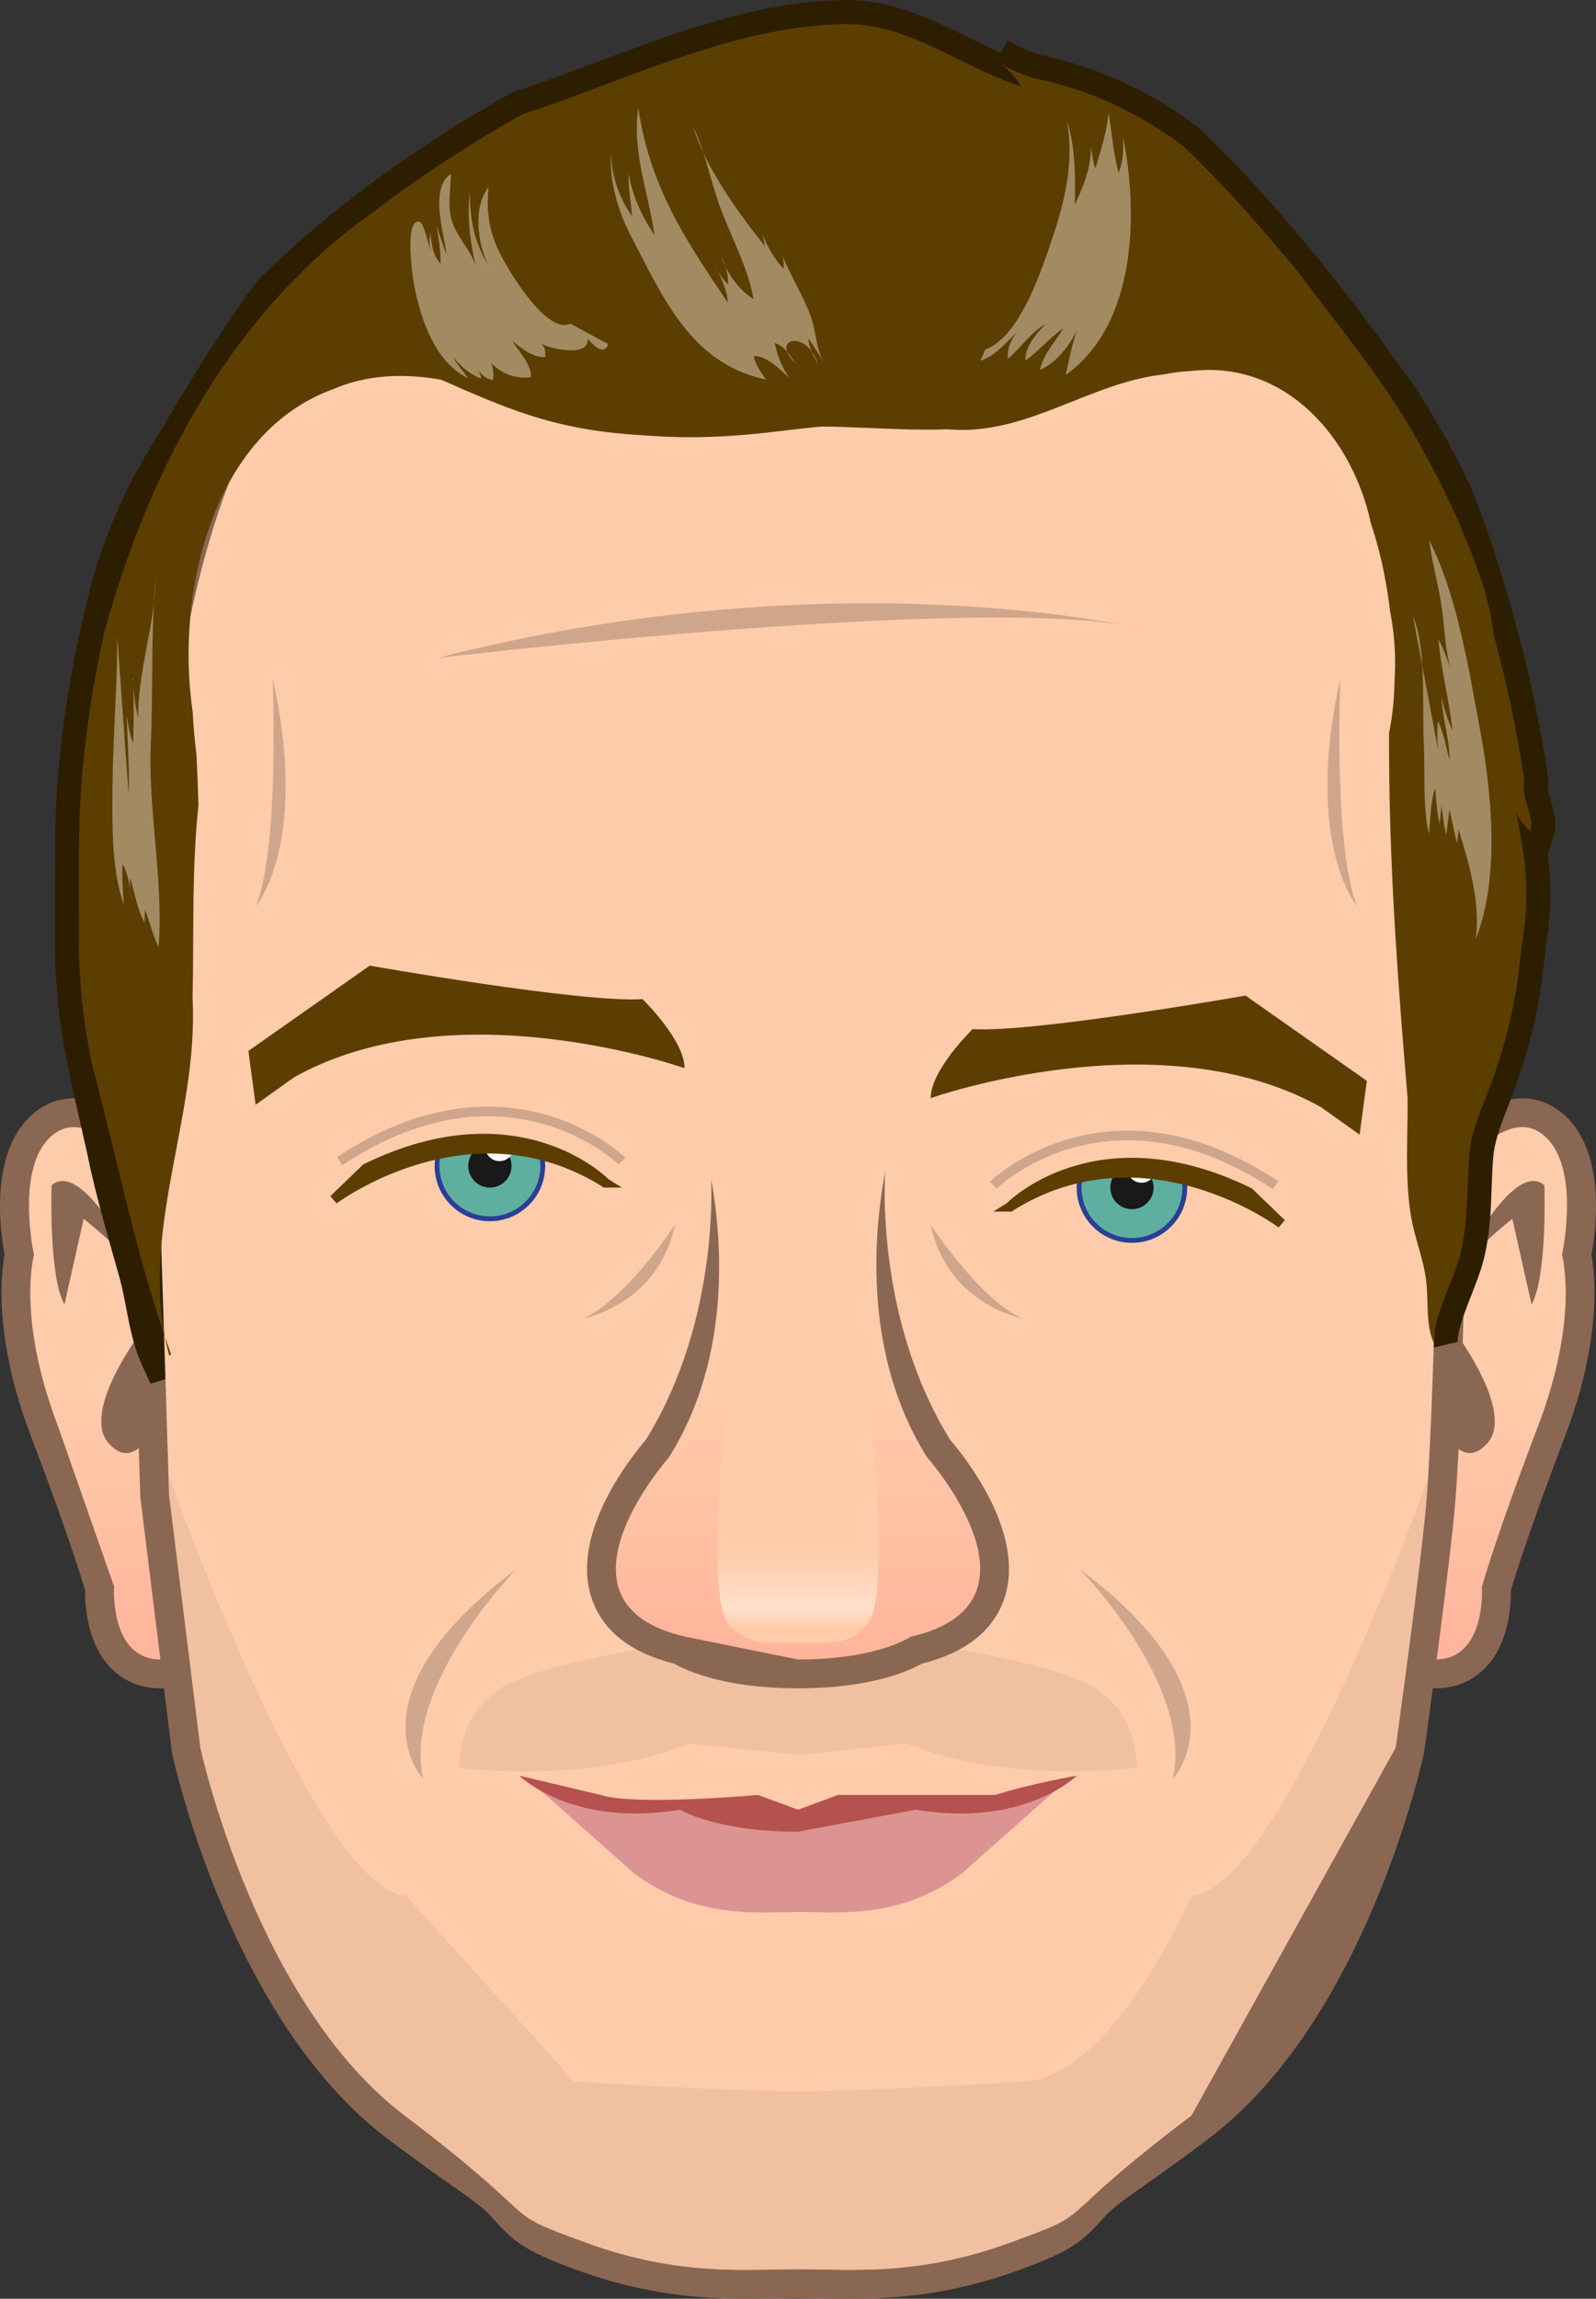 <?xml version="1.0" encoding="UTF-8" standalone="no"?>
<svg
   xmlns:dc="http://purl.org/dc/elements/1.1/"
   xmlns:cc="http://creativecommons.org/ns#"
   xmlns:rdf="http://www.w3.org/1999/02/22-rdf-syntax-ns#"
   xmlns:svg="http://www.w3.org/2000/svg"
   xmlns="http://www.w3.org/2000/svg"
   xmlns:sodipodi="http://sodipodi.sourceforge.net/DTD/sodipodi-0.dtd"
   xmlns:inkscape="http://www.inkscape.org/namespaces/inkscape"
   width="155.669"
   height="224.137"
   viewBox="0 0 332.093 478.16"
   enable-background="new 0 0 640 640"
   id="svg2"
   version="1.1"
   inkscape:version="0.48.4 r9939"
   sodipodi:docname="kaihendry.svg">
  <rect x="0" y="0" width="332.093" height="478.16" fill="#333333" stroke="none"/>
  <defs
     id="defs120" />
  <sodipodi:namedview
     pagecolor="#ffffff"
     bordercolor="#666666"
     borderopacity="1"
     objecttolerance="10"
     gridtolerance="10"
     guidetolerance="10"
     inkscape:pageopacity="0"
     inkscape:pageshadow="2"
     inkscape:window-width="761"
     inkscape:window-height="748"
     id="namedview118"
     showgrid="false"
     fit-margin-top="0"
     fit-margin-left="0"
     fit-margin-right="0"
     fit-margin-bottom="0"
     inkscape:zoom="0.78666667"
     inkscape:cx="-95.667391"
     inkscape:cy="112.50141"
     inkscape:window-x="0"
     inkscape:window-y="18"
     inkscape:window-maximized="0"
     inkscape:current-layer="svg2" />
  <path
     d="m 33.162,351.189 c -4.133,-0.065 -7.721,-1.632 -10.389,-4.527 -4.633,-5.032 -5.104,-12.545 -5.062,-15.869 -0.946,-3.152 -4.202,-13.544 -11.243,-31.957 -7.706,-20.153 -6.287,-33.643 -5.522,-37.848 -1.082,-5.855 -3.288,-23.485 7.531,-30.495 2.086,-1.352 4.396,-2.038 6.862,-2.038 10.864,0 20.335,13.678 22.979,17.87 l 0.706,1.119 11.77,90.954 -0.115,0.808 c -0.592,4.147 -4.92,11.987 -17.063,11.987 l -0.454,-0.004 z"
     id="path4"
     inkscape:connector-curvature="0"
     style="fill:#8a6753" />
  <linearGradient
     id="SVGID_1_"
     gradientUnits="userSpaceOnUse"
     x1="179.307"
     y1="316.298"
     x2="179.307"
     y2="427.037"
     gradientTransform="translate(-153.921,-81.843)">
    <stop
       offset=".483"
       stop-color="#FFCCAB"
       id="stop7" />
    <stop
       offset="1"
       stop-color="#FFB49B"
       id="stop9" />
  </linearGradient>
  <path
     d="m 33.245,249.526 c 0,0 -12.504,-19.829 -21.504,-13.998 -9,5.832 -4.667,25.498 -4.667,25.498 0,0 -3.667,13.001 5,35.667 l 11.667,33.333 c 0,0 -0.991,14.995 9.504,15.164 l 11.496,-6.831 -11.496,-88.833 z"
     id="path11"
     inkscape:connector-curvature="0"
     style="fill:url(#SVGID_1_)" />
  <path
     d="m 29.775,266.369 c 0,0 -12.035,-25.681 -19.035,-19.845 0,0 -0.667,18.835 2.667,24.835 l 4,-17.833 c 0,0 10.403,8.186 12.368,12.843 z"
     id="path13"
     inkscape:connector-curvature="0"
     style="fill:#8a6753" />
  <path
     d="m 30.08,276.026 c 0,0 -13.672,17.666 -7.339,24.333 6.333,6.667 8.387,-7.055 12.193,2.64 l -4.854,-26.973 z"
     id="path15"
     inkscape:connector-curvature="0"
     style="fill:#8a6753" />
  <path
     d="m 298.475,351.193 c -12.144,0 -16.472,-7.84 -17.062,-11.986 l -0.116,-0.808 11.771,-90.955 0.706,-1.119 c 2.643,-4.191 12.111,-17.87 22.979,-17.87 2.468,0 4.776,0.686 6.863,2.038 10.821,7.012 8.613,24.638 7.529,30.495 0.767,4.204 2.187,17.69 -5.521,37.848 -7.035,18.398 -10.296,28.801 -11.244,31.957 0.043,3.324 -0.429,10.837 -5.061,15.868 -2.668,2.896 -6.256,4.463 -10.375,4.528 l -0.469,0.004 z"
     id="path17"
     inkscape:connector-curvature="0"
     style="fill:#8a6753" />
  <linearGradient
     id="SVGID_2_"
     gradientUnits="userSpaceOnUse"
     x1="460.627"
     y1="316.298"
     x2="460.627"
     y2="427.037"
     gradientTransform="translate(-153.921,-81.843)">
    <stop
       offset=".483"
       stop-color="#FFCCAB"
       id="stop20" />
    <stop
       offset="1"
       stop-color="#FFB49B"
       id="stop22" />
  </linearGradient>
  <path
     d="m 298.848,249.526 c 0,0 12.504,-19.829 21.504,-13.998 9,5.832 4.668,25.498 4.668,25.498 0,0 3.666,13.001 -5,35.667 -8.668,22.666 -11.668,33.333 -11.668,33.333 0,0 0.992,14.995 -9.504,15.164 l -11.496,-6.831 11.496,-88.833 z"
     id="path24"
     inkscape:connector-curvature="0"
     style="fill:url(#SVGID_2_)" />
  <path
     d="m 302.317,266.369 c 0,0 12.034,-25.681 19.034,-19.845 0,0 0.668,18.835 -2.666,24.835 l -4,-17.833 c 0,0 -10.402,8.186 -12.368,12.843 z"
     id="path26"
     inkscape:connector-curvature="0"
     style="fill:#8a6753" />
  <path
     d="m 302.013,276.026 c 0,0 13.673,17.666 7.339,24.333 -6.332,6.667 -8.387,-7.055 -12.193,2.64 l 4.854,-26.973 z"
     id="path28"
     inkscape:connector-curvature="0"
     style="fill:#8a6753" />
  <path
     d="m 176.794,478.16 c -2.049,0 -4.013,-0.036 -5.9,-0.071 l -0.195,-0.004 c -1.604,-0.029 -3.152,-0.059 -4.65,-0.059 -1.497,0 -3.044,0.028 -4.648,0.059 l -0.196,0.004 c -1.888,0.035 -3.851,0.071 -5.901,0.071 -9.354,0 -20.877,-0.716 -35.421,-6.024 -10.731,-3.918 -13.065,-5.868 -17.496,-10.884 -3.081,-3.487 -7.736,-5.757 -21.845,-16.442 -32.43,-24.562 -44.229,-77.764 -44.716,-80.017 l -0.057,-0.263 -6.568,-53.04 -2.747,-86.964 c -0.175,-2.877 -0.266,-5.756 -0.266,-8.5 0,-81.62 13.092,-131.379 41.2,-156.597 25.933,-23.267 61.259,-23.267 98.66,-23.267 37.401,0 72.727,0 98.66,23.267 28.108,25.218 41.2,74.978 41.2,156.597 0,2.763 -0.087,5.552 -0.267,8.526 -0.106,6.608 -1.123,65.929 -2.751,86.938 -1.033,13.318 -6.315,51.256 -6.54,52.864 l -0.03,0.22 -0.047,0.217 c -0.487,2.256 -12.301,55.467 -44.716,80.019 -14.115,10.691 -18.767,12.958 -21.845,16.442 -4.431,5.016 -6.766,6.967 -17.496,10.884 -14.544,5.309 -26.066,6.024 -35.419,6.024 h -0.003 z"
     id="path30"
     inkscape:connector-curvature="0"
     style="fill:#8a6753" />
  <path
     d="m 322.647,166.362 c -0.257,-0.871 -0.686,-2.328 -0.602,-2.785 l 0.196,-0.888 -0.129,-0.9 c -0.491,-3.435 -1.075,-6.962 -1.737,-10.485 -2.413,-12.822 -5.933,-26.077 -10.759,-40.522 l -0.037,-0.108 c -1.156,-3.214 -2.358,-6.368 -3.573,-9.373 l -0.086,-0.199 c -2.161,-4.744 -4.655,-9.451 -7.625,-14.389 -1.327,-2.209 -2.778,-4.505 -4.312,-6.825 l -0.105,-0.152 c -11.923,-16.659 -26.506,-35.985 -44.259,-53.014 l -0.221,-0.211 -0.244,-0.184 c -2.434,-1.821 -4.97,-3.522 -7.537,-5.056 -7.94,-4.741 -16.521,-8.076 -25.508,-9.916 -2.103,-0.744 -3.919,-1.531 -5.54,-2.403 -0.308,-0.184 -0.617,-0.354 -0.926,-0.508 l -1.374,2.567 -0.201,-0.088 c -2.171,-0.959 -4.296,-2.011 -6.546,-3.125 -7.746,-3.834 -15.755,-7.798 -25.534,-7.798 -0.897,0 -1.806,0.035 -2.702,0.103 -3.173,0.119 -6.539,0.461 -10.008,1.018 -13.444,2.158 -26.624,7.107 -39.369,11.893 -5.865,2.203 -11.404,4.283 -16.632,5.951 l -0.483,0.154 -0.442,0.249 c -3.17,1.777 -6.325,3.625 -9.378,5.492 -16.406,10.031 -30.899,21.186 -43.077,33.154 l -0.273,0.268 -0.229,0.307 c -1.247,1.671 -2.54,3.484 -4.068,5.705 -3.668,5.331 -7.342,11.037 -11.23,17.446 -1.83,3.015 -3.583,5.985 -5.215,8.83 -4.397,6.667 -8.007,13.897 -11.033,22.097 -0.951,2.577 -1.831,5.226 -2.616,7.875 l -0.048,0.176 c -5.314,20.664 -7.772,38.584 -7.736,56.352 -0.013,2.1 -0.022,4.242 -0.028,6.398 -0.012,4.305 -0.012,8.674 -0.012,12.894 -0.005,2.432 0.095,4.989 0.297,7.599 0.607,10.374 2.721,19.625 4.958,29.419 0.504,2.207 1.013,4.436 1.492,6.62 0.418,2.077 0.899,4.225 1.469,6.566 1.221,5.01 2.643,10.027 4.019,14.879 0.407,1.437 0.812,2.865 1.209,4.284 0.552,1.974 0.96,4.089 1.392,6.329 0.764,3.962 1.553,8.059 3.259,11.791 l 1.814,3.971 3.76,-1.137 V 116.026 h 5.573 l 5,-23.709 16.024,-9 V 74.499 H 265.408 v 8.818 l 15.943,6 6,26.709 h 9.807 v 164.568 l 6.17,-1.475 c -0.097,-2.271 1.549,-6.461 2.871,-9.828 0.98,-2.496 1.906,-4.854 2.462,-7.043 1.372,-5.408 1.547,-10.312 1.716,-15.055 0.074,-2.087 0.151,-4.245 0.329,-6.447 0.279,-3.449 1.659,-6.961 3.119,-10.679 0.55,-1.401 1.119,-2.85 1.632,-4.312 1.795,-5.116 4.164,-12.927 5.257,-21.084 0.339,-2.539 0.728,-5.5 1.052,-8.597 1.111,-6.699 0.987,-12.74 0.299,-18.32 l 1.086,-3.258 c 1.004,-3.013 0.168,-5.853 -0.504,-8.134 z"
     id="path32"
     inkscape:connector-curvature="0"
     style="fill:#2e1e00" />
  <path
     d="m 299.907,216.026 c 0,-173.864 -59.932,-173.864 -133.86,-173.864 -73.928,0 -133.86,0 -133.86,173.864 0,2.772 0.094,5.521 0.261,8.252 l 2.74,86.748 c 1.625,13.125 6.501,52.5 6.501,52.5 0,0 11.447,53 42.474,76.5 31.027,23.5 18.524,19.445 37.775,26.473 19.251,7.028 33.025,5.527 44.11,5.527 11.086,0 24.859,1.5 44.11,-5.527 19.251,-7.027 6.749,-2.973 37.775,-26.473 l 42.474,-76.5 c 0,0 5.478,-39.314 6.5,-52.5 1.677,-21.634 2.739,-86.748 2.739,-86.748 0.166,-2.73 0.261,-5.48 0.261,-8.252 z"
     id="path34"
     inkscape:connector-curvature="0"
     style="fill:#ffccab" />
  <path
     d="m 228.675,351.693 c -7.373,-5.666 -37.375,-9.965 -37.375,-9.965 l -23.143,-5.091 0.075,-0.944 -2.185,0.48 -2.185,-0.48 0.075,0.944 -23.143,5.091 c 0,0 -30.002,4.299 -37.375,9.965 -7.373,5.666 -7.291,11.334 -7.999,16 0,0 26.626,3.667 47.959,-5 l 22.667,2.333 22.667,-2.333 c 21.333,8.667 47.959,5 47.959,5 -0.706,-4.666 -0.624,-10.334 -7.997,-16 z"
     id="path36"
     inkscape:connector-curvature="0"
     style="opacity:0.5;fill:#e3b598" />
  <path
     d="m 297.158,307.39 c 0,0 -30.365,85.635 -49.225,86.969 0,0 -16.189,37.667 -35.024,38.667 -18.835,1 -35.146,1.997 -46.861,2 -11.628,0.003 -27.677,-1 -46.512,-2 L 84.512,394.359 c -18.859,-1.334 -49.225,-86.969 -49.225,-86.969 l -0.209,0.152 0.11,3.483 c 1.625,13.125 6.501,52.5 6.501,52.5 0,0 11.447,53 42.474,76.5 31.027,23.5 18.524,19.445 37.775,26.473 19.251,7.028 33.025,5.527 44.11,5.527 11.086,0 24.859,1.5 44.11,-5.527 19.251,-7.027 6.749,-2.973 37.775,-26.473 l 42.474,-76.5 c 0,0 5.478,-39.314 6.5,-52.5 0.085,-1.1 0.169,-2.321 0.251,-3.635 z"
     id="path38"
     inkscape:connector-curvature="0"
     style="opacity:0.5;fill:#e3b598" />
  <circle
     cx="255.857"
     cy="324.369"
     r="11"
     id="circle40"
     sodipodi:cx="255.85699"
     sodipodi:cy="324.36899"
     sodipodi:rx="11"
     sodipodi:ry="11"
     style="fill:#5eaf9f;stroke:#2a3e97"
     transform="translate(-153.921,-81.843)" />
  <circle
     cx="255.857"
     cy="324.369"
     r="4.5"
     id="circle42"
     sodipodi:cx="255.85699"
     sodipodi:cy="324.36899"
     sodipodi:rx="4.5"
     sodipodi:ry="4.5"
     style="fill:#1a1818"
     transform="translate(-153.921,-81.843)" />
  <circle
     cx="257.857"
     cy="320.369"
     r="2.998"
     id="circle44"
     sodipodi:cx="257.85699"
     sodipodi:cy="320.36899"
     sodipodi:rx="2.9979999"
     sodipodi:ry="2.9979999"
     style="fill:#ffffff"
     transform="translate(-153.921,-81.843)" />
  <circle
     cx="389.455"
     cy="328.869"
     r="11"
     id="circle46"
     sodipodi:cx="389.45499"
     sodipodi:cy="328.86899"
     sodipodi:rx="11"
     sodipodi:ry="11"
     style="fill:#5eaf9f;stroke:#2a3e97"
     transform="translate(-153.921,-81.843)" />
  <circle
     cx="389.455"
     cy="328.869"
     r="4.5"
     id="circle48"
     sodipodi:cx="389.45499"
     sodipodi:cy="328.86899"
     sodipodi:rx="4.5"
     sodipodi:ry="4.5"
     style="fill:#1a1818"
     transform="translate(-153.921,-81.843)" />
  <circle
     cx="391.455"
     cy="324.869"
     r="2.998"
     id="circle50"
     sodipodi:cx="391.45499"
     sodipodi:cy="324.86899"
     sodipodi:rx="2.9979999"
     sodipodi:ry="2.9979999"
     style="fill:#ffffff"
     transform="translate(-153.921,-81.843)" />
  <path
     d="m 88.436,240.028 c 0,0 17.842,-5.001 26.796,0.998 l -2.296,-15.75 H 92.686 l -4.25,14.752 z"
     id="path52"
     inkscape:connector-curvature="0"
     style="fill:#ffccab" />
  <path
     d="m 247.933,244.903 c 0,0 -17.842,-5.002 -26.796,0.998 l 2.296,-15.75 h 20.25 l 4.25,14.752 z"
     id="path54"
     inkscape:connector-curvature="0"
     style="fill:#ffccab" />
  <path
     d="m 125.936,246.024 c 0,0 -18,-18.498 -49.75,-2.998 l -6.75,6.5 c 0,0 28.25,-21.255 56.5,-3.502 z"
     id="path56"
     inkscape:connector-curvature="0"
     style="fill:#5c3e00;stroke:#5c3e00;stroke-width:2" />
  <path
     stroke-miterlimit="10"
     d="m 129.436,241.524 c 0,0 -23.75,-23.253 -58.75,0"
     id="path58"
     inkscape:connector-curvature="0"
     style="opacity:0.5;fill:none;stroke:#a1806d;stroke-width:2;stroke-miterlimit:10" />
  <path
     d="m 140.436,254.776 c 0,0 -10.5,16 -19.25,19.5 0,0 15.75,-2.75 19.25,-19.5 z"
     id="path60"
     inkscape:connector-curvature="0"
     style="opacity:0.5;fill:#a1806d" />
  <path
     d="m 142.436,222.196 c 0,0 -47.75,-16.9 -81.25,1.901 l -8,5.704 -1.5,-11.196 25.25,-17.745 c 0,0 44.25,7.816 56.75,6.971 0,0 8.75,8.45 8.75,14.365 z"
     id="path62"
     inkscape:connector-curvature="0"
     style="fill:#5c3e00" />
  <path
     d="m 210.158,251.024 c 0,0 18,-18.498 49.75,-2.998 l 6.75,6.5 c 0,0 -28.25,-21.255 -56.5,-3.502 z"
     id="path64"
     inkscape:connector-curvature="0"
     style="fill:#5c3e00;stroke:#5c3e00;stroke-width:2" />
  <path
     stroke-miterlimit="10"
     d="m 206.658,246.524 c 0,0 23.75,-23.253 58.75,0"
     id="path66"
     inkscape:connector-curvature="0"
     style="opacity:0.5;fill:none;stroke:#a1806d;stroke-width:2;stroke-miterlimit:10" />
  <path
     d="m 193.659,254.776 c 0,0 10.5,16 19.25,19.5 0,0 -15.75,-2.75 -19.25,-19.5 z"
     id="path68"
     inkscape:connector-curvature="0"
     style="opacity:0.5;fill:#a1806d" />
  <path
     d="m 193.658,228.421 c 0,0 47.75,-16.9 81.25,1.901 l 8,5.704 1.5,-11.196 -25.25,-17.745 c 0,0 -44.25,7.816 -56.75,6.971 0,0 -8.75,8.45 -8.75,14.365 z"
     id="path70"
     inkscape:connector-curvature="0"
     style="fill:#5c3e00" />
  <path
     d="m 166.048,351.19 c -14.893,0 -22.827,-3.472 -25.76,-5.128 -9.261,-2.335 -15.065,-6.986 -17.254,-13.828 -4.322,-13.51 8.417,-29.316 11.312,-32.673 16.031,-25.831 13.667,-56.173 13.42,-57.736 l -0.752,-2.508 12.137,0.207 h 13.248 l 12.677,-0.205 -0.746,2.502 c -0.244,1.578 -2.55,32.009 13.42,57.74 2.896,3.357 15.634,19.166 11.312,32.673 -2.19,6.843 -7.994,11.494 -17.254,13.828 -2.934,1.657 -10.868,5.128 -25.76,5.128 z"
     id="path72"
     inkscape:connector-curvature="0"
     style="fill:#8a6753" />
  <linearGradient
     id="SVGID_3_"
     gradientUnits="userSpaceOnUse"
     x1="319.968"
     y1="319.2"
     x2="319.968"
     y2="427.034"
     gradientTransform="translate(-153.921,-81.843)">
    <stop
       offset=".483"
       stop-color="#FFCCAB"
       id="stop75" />
    <stop
       offset="1"
       stop-color="#FFB49B"
       id="stop77" />
  </linearGradient>
  <path
     d="m 185.674,237.357 c 0,0 -11.091,36.711 7.242,65.792 0,0 26.975,30.346 -3.424,37.3 0,0 -6.691,4.741 -23.444,4.741 l -23.444,-4.741 c -30.398,-6.954 -3.424,-37.3 -3.424,-37.3 18.333,-29.081 6.982,-65.792 6.982,-65.792 h 39.512 z"
     id="path79"
     inkscape:connector-curvature="0"
     style="fill:url(#SVGID_3_)" />
  <linearGradient
     id="SVGID_4_"
     gradientUnits="userSpaceOnUse"
     x1="319.968"
     y1="370.202"
     x2="319.968"
     y2="423.571"
     gradientTransform="translate(-153.921,-81.843)">
    <stop
       offset=".655"
       stop-color="#FFCCAB"
       id="stop82" />
    <stop
       offset=".868"
       stop-color="#FFE0CD"
       id="stop84" />
    <stop
       offset=".943"
       stop-color="#FFCCAB"
       id="stop86" />
  </linearGradient>
  <path
     d="m 180.353,288.359 c 0,0 5.637,43.577 0,49.667 -4,4.322 -7.376,3.667 -14.305,3.667 -6.93,0 -10.308,0.655 -14.308,-3.667 -5.636,-6.09 0,-49.667 0,-49.667 h 28.613 z"
     id="path88"
     inkscape:connector-curvature="0"
     style="fill:url(#SVGID_4_)" />
  <g
     id="g90"
     style="opacity:0.5;fill:#a1806d"
     transform="translate(-153.921,-81.843)">
    <path
       d="m 378.522,408.202 c 0,0 23.859,24.12 19.43,43.666 0,0 16.237,-17.051 -19.43,-43.666 z"
       id="path92"
       inkscape:connector-curvature="0" />
    <path
       d="m 261.415,408.202 c 0,0 -23.859,24.12 -19.43,43.666 0,0 -16.237,-17.051 19.43,-43.666 z"
       id="path94"
       inkscape:connector-curvature="0" />
  </g>
  <path
     d="m 190.518,376.442 -24.471,4.562 -24.472,-4.562 -29.146,-4.052 19.521,17.303 c 12.908,9.592 25.44,8.021 34.097,8.021 8.655,0 21.188,1.571 34.096,-8.021 l 19.521,-17.303 -29.146,4.052 z"
     id="path96"
     inkscape:connector-curvature="0"
     style="fill:#dc9493" />
  <path
     d="m 278.907,141.026 c 0,0 -1.5,35.445 3.5,47.473 0,0 -11.214,-12.914 -3.5,-47.473 z"
     id="path98"
     inkscape:connector-curvature="0"
     style="opacity:0.5;fill:#a1806d" />
  <path
     d="m 56.727,141.026 c 0,0 1.5,35.445 -3.5,47.473 0,0 11.214,-12.914 3.5,-47.473 z"
     id="path100"
     inkscape:connector-curvature="0"
     style="opacity:0.5;fill:#a1806d" />
  <path
     d="m 35.224,281.996 c -6.817,-25.081 6.183,-49.081 4.844,-74.406 0.078,-3.316 0.104,-6.652 0.12,-9.998 0.051,-10.036 0.026,-20.151 1.11,-30.035 -0.097,-3.484 -0.234,-6.982 -0.415,-10.499 -0.348,-2.915 -0.629,-5.917 -0.791,-8.962 -3.686,-25.182 4.314,-58.182 29.314,-67.182 5.716,-2.45 11.767,-3.066 17.877,-2.531 1.527,0.134 3.059,0.34 4.592,0.625 7.765,3.453 15.647,6.929 23.855,8.942 1.646,0.41 3.305,0.761 4.998,1.089 3.136,0.575 6.364,0.995 9.653,1.271 1.644,0.138 3.309,0.246 4.996,0.335 6.812,0.507 13.458,0.332 20.018,-0.238 1.64,-0.143 3.274,-0.31 4.904,-0.496 2.416,-0.3 4.83,-0.577 7.242,-0.844 1.207,-0.133 2.415,-0.259 3.639,-0.345 6.891,0.076 13.905,0.602 20.854,0.647 1.738,0.012 3.472,-0.007 5.199,-0.07 14.538,1.291 26.406,-7.411 39.853,-10.539 1.682,-0.391 3.387,-0.695 5.126,-0.882 1.919,-0.396 3.817,-0.625 5.689,-0.712 19.505,-2.253 33.505,13.747 37.352,31.704 0.336,1.003 0.651,2.01 0.946,3.022 1.478,5.045 2.445,10.224 3.064,15.325 0.224,1.158 0.412,2.324 0.564,3.496 0.456,3.517 0.585,7.093 0.353,10.686 -0.036,3.719 -0.409,7.431 -1.146,11.088 -0.015,3.185 0,6.353 0.042,9.513 0.294,22.117 1.91,43.809 3.804,66.332 0.033,2.793 -0.028,5.606 -0.071,8.414 -0.086,5.617 -0.1,11.217 0.856,16.613 0.774,4.369 2.544,8.58 3.082,13 0.528,4.349 -0.117,9.227 1.585,12.974 -0.223,-5.208 4.157,-13.098 5.481,-18.315 1.814,-7.148 1.314,-13.349 1.908,-20.676 0.459,-5.663 3.167,-10.972 5.017,-16.242 2.208,-6.294 4.128,-13.443 5.019,-20.091 0.364,-2.724 0.741,-5.624 1.051,-8.606 1.599,-9.488 0.599,-17.488 -1.401,-26.488 1,2 2,3 3,4 1,-3 -2,-7 -1.243,-10.419 -0.493,-3.447 -1.063,-6.869 -1.702,-10.268 -0.854,-4.532 -1.83,-9.024 -2.914,-13.481 -0.543,-2.229 -1.112,-4.449 -1.706,-6.661 -0.443,-3.017 -1.043,-5.962 -1.779,-8.85 -2.682,-8.422 -6.085,-16.434 -10.053,-24.126 -0.793,-1.538 -1.609,-3.063 -2.447,-4.577 -7.155,-13.617 -17.155,-25.617 -26.877,-38.456 -0.84,-1.016 -1.686,-2.029 -2.536,-3.039 -2.552,-3.03 -5.148,-6.034 -7.778,-9.022 -2.126,-2.364 -4.286,-4.69 -6.486,-6.973 -2.201,-2.283 -4.441,-4.522 -6.727,-6.714 -2.289,-1.713 -4.657,-3.304 -7.104,-4.766 -7.345,-4.385 -15.413,-7.603 -24.273,-9.376 -2.561,-0.889 -5.04,-1.938 -7.373,-3.271 2,1 3.988,3.012 4.983,5.017 -2.153,-0.681 -4.261,-1.517 -6.344,-2.437 -10.413,-4.603 -20.112,-11.383 -32.476,-10.401 -3.141,0.113 -6.314,0.451 -9.501,0.962 -19.121,3.069 -38.707,12.383 -55.273,17.67 -3.096,1.736 -6.171,3.536 -9.215,5.397 -5.708,3.49 -11.309,7.198 -16.739,11.119 -1.81,1.307 -3.601,2.637 -5.371,3.99 -29.065,20.683 -46.065,52.683 -55.565,86.487 -0.73,3.062 -1.367,6.147 -1.908,9.253 -0.563,3.019 -1.069,6.049 -1.51,9.096 -1.322,9.142 -2.062,18.438 -2.042,28.029 -0.013,2.094 -0.022,4.229 -0.028,6.38 -0.012,4.301 -0.012,8.665 -0.012,12.892 -0.005,2.426 0.098,4.842 0.286,7.247 0.179,3.075 0.5,6.068 0.923,9.018 0.423,2.95 0.948,5.856 1.533,8.755 5.258,19.526 9.258,40.526 16.445,60.303 l -0.371,0.303 z"
     id="path102"
     inkscape:connector-curvature="0"
     style="fill:#5c3e00" />
  <path
     d="m 90.936,136.878 c 0,0 117.806,-13.992 147.472,-5.899 0,-0.001 -63.276,-15.628 -147.472,5.899 z"
     id="path104"
     inkscape:connector-curvature="0"
     style="opacity:0.5;fill:#a1806d" />
  <path
     d="m 166.048,376.442 -8.333,-3.083 c 0,0 -25.502,2.333 -32.751,0 l -16.916,-4 c 0,0 10.83,10.832 33.415,7.083 0,0 7.585,4.584 24.585,4.584 l 24.585,-4.584 c 22.585,3.749 33.415,-7.083 33.415,-7.083 0,0 -9.667,1.667 -16.916,4 h -32.751 l -8.333,3.083 z"
     id="path106"
     inkscape:connector-curvature="0"
     style="fill:#b55250" />
  <path
     d="m 294.043,128.363 c 2.817,6.303 1.842,18.896 2.221,26.378 0.312,6.177 -0.287,12.754 1.066,18.789 0.269,-2.957 0.413,-7.401 1.312,-9.573 0.204,2.479 0.362,5.006 0.925,7.431 0.095,-1.277 0.284,-2.546 0.362,-3.825 0.335,2.022 0.439,4.07 0.996,6.035 0.286,-1.679 0.403,-3.479 0.683,-5.172 0.608,2.258 0.891,4.626 1.567,6.876 0,0.047 0.304,-2.027 0.337,-2.701 2.166,6.964 4.603,15.3 3.543,22.756 5.092,-12.701 3.354,-30.436 0.926,-43.47 -2.357,-12.656 -4.73,-27.944 -10.594,-39.507 0.608,5.056 2.165,10.049 2.773,15.196 0.46,3.902 0.648,8.172 1.795,11.936 -0.691,-2.186 -1.647,-4.677 -2.644,-6.579 0.521,6.384 2.241,12.667 2.926,19.04 -0.99,-2.237 -1.936,-4.737 -2.241,-7.185 0.022,4.46 1.678,8.985 1.636,13.466 -0.68,-2.646 -1.227,-5.945 -2.436,-8.223 -0.358,2.569 0.058,7.41 0.643,9.112 l -5.796,-30.78 z"
     id="path108"
     inkscape:connector-curvature="0"
     style="fill:#a28b63" />
  <path
     d="m 24.407,132.36 c 0,10.417 -0.894,20.711 -1,31.083 -0.076,7.367 -0.236,17.694 2.351,24.636 -0.103,-1.881 -0.423,-5.759 -0.283,-8.388 1.374,2.192 1.498,5.603 2.307,8.231 -0.581,-1.727 -0.855,-3.604 -0.732,-5.425 0.973,3.107 1.461,6.604 3.048,9.457 -0.074,-0.931 0.117,-1.918 0.036,-2.825 1.02,2.54 1.725,5.607 2.865,7.9 1.059,-14.119 -2.25,-28.437 -1.608,-42.62 0.51,-11.268 -0.052,-22.731 1.017,-33.955 -0.227,9.737 -3.735,19.121 -3.65,28.832 -0.695,-2.637 -1.04,-5.497 -1.015,-8.225 -0.004,4.502 0.19,9.099 -0.069,13.564 -0.69,-1.817 -1.001,-3.827 -1.282,-5.768 0.057,5.033 0.659,11.955 0.35,16.167 l -2.335,-32.664 z"
     id="path110"
     inkscape:connector-curvature="0"
     style="fill:#a28b63" />
  <path
     d="m 131.235,48.994 c -2.625,-5.027 -4.537,-11.497 -4.066,-17.246 -0.073,4.365 1.712,9.731 4.347,13.165 -0.206,-2.933 -0.854,-5.867 -0.688,-8.822 0.753,4.778 2.771,8.908 5.354,12.826 -1.235,-8.874 -4.729,-17.281 -3.365,-26.421 2.46,16.343 9.692,27.276 18.623,40.435 -0.163,-3.644 -2.592,-7.054 -3.617,-10.49 0.722,2.277 1.868,5.109 3.702,6.783 -0.005,-1.986 -0.463,-4.035 -1.379,-5.775 1.099,3.415 3.586,6.827 6.645,8.792 -1.006,-6.479 -5.138,-13.814 -7.305,-20.173 -1.766,-5.181 -2.983,-11.028 -5.268,-15.71 2.619,8.526 9.374,17.872 14.974,24.892 -0.227,-0.946 -0.312,-1.95 -0.639,-2.817 0.907,2.463 2.618,5.665 4.565,7.5 -0.091,-1.04 0.027,-1.82 -0.316,-2.844 1.709,4.426 4.431,8.491 5.967,12.922 1.044,3.011 1.021,6.451 2.606,9.324 -0.982,-1.68 -2.057,-3.345 -3.162,-4.937 0.088,1.939 1.201,3.715 1.992,5.466 -2.078,-7.434 -10.24,-5.628 -4.642,-0.266 -1.152,-1.686 -2.425,-3.726 -4.369,-4.241 0.545,2.543 1.521,5.09 3.036,7.208 -2.105,-1.801 -4.46,-4.448 -7.358,-4.519 0.226,1.802 1.512,3.393 2.509,4.921 -15.62,-3.375 -21.299,-16.861 -28.146,-29.973 z"
     id="path112"
     inkscape:connector-curvature="0"
     style="fill:#a28b63" />
  <path
     d="m 118.669,67.32 c -4.876,2.421 -13.034,-11.218 -14.908,-15.159 -2.046,-4.303 -2.617,-8.572 -2.093,-13.231 -3.385,4.234 -2.237,12.099 0.075,16.473 -3.138,-5.108 -3.948,-9.6 -3.966,-15.562 -0.652,5.408 0.041,10.333 1.225,15.584 -1.083,-3.661 -4.297,-6.345 -5.166,-10.206 -0.677,-3.009 -0.03,-6.058 -0.04,-9.058 -4.496,3.094 -1.386,12.44 -0.858,16.836 -0.768,-1.956 -1.582,-4.37 -2.071,-6.236 0.35,2.652 0.864,5.4 0.809,8.059 -1.558,-1.496 -1.911,-4.222 -2.139,-6.287 -0.612,2.393 0.52,5.56 0.986,8.131 -0.084,-0.959 -2.138,-10.161 -3.102,-10.491 -3.389,-1.16 -1.572,11.538 -1.232,13.275 1.364,6.983 4.33,15.917 11.268,19.275 -1.055,-1.464 -2.404,-2.957 -3.257,-4.55 1.26,1.524 3.585,3.909 5.974,4.565 -0.315,-1.214 -1.008,-2.448 -1.816,-3.46 0.84,1.605 2.364,3.668 4.218,3.741 0.225,-1.166 -0.022,-2.75 -0.383,-3.492 2.251,2.254 5.143,3.339 8.255,2.948 0.291,-2.699 -3.044,-5.97 -3.806,-7.573 1.899,1.596 4.244,3.542 6.832,3.35 0.01,-1.302 -0.013,-2.148 -1.103,-2.888 1.918,1.233 10.385,3.077 9.902,-0.924 1.117,1.376 3.563,3.676 4.266,1.119 l -7.87,-4.239 z"
     id="path114"
     inkscape:connector-curvature="0"
     style="fill:#a28b63" />
  <path
     d="m 205.021,72.693 c 7.471,-2.658 12.103,-17.647 14.333,-24.326 2.488,-7.453 4.082,-15.42 2.661,-23.253 1.803,5.731 1.703,11.502 1.666,17.476 1.752,-3.951 3.328,-7.528 3.322,-12.092 0.242,1.502 0.422,3.284 0.926,4.531 1.094,-3.581 2.411,-7.864 2.75,-11.579 0.664,4.171 0.973,8.401 2.083,12.505 0.921,-2.307 1.066,-5.008 0.918,-7.523 3.19,15.935 2.858,38.987 -11.94,49.583 0.691,-3.06 1.304,-6.268 2.311,-9.231 -1.683,3.348 -4.28,6.687 -7.666,8.173 0.799,-3.571 3.105,-5.642 4.876,-8.657 -2.79,1.868 -5.234,4.867 -7.867,6.664 -0.189,-2.803 2.327,-5.659 4.2,-7.581 -3.096,1.698 -5.143,4.986 -7.861,7.223 -0.256,-2.55 1.103,-5.162 3.187,-6.624 -3.052,2.358 -5.124,5.823 -8.897,7.045 l 0.998,-2.334 z"
     id="path116"
     inkscape:connector-curvature="0"
     style="fill:#a28b63" />
</svg>
